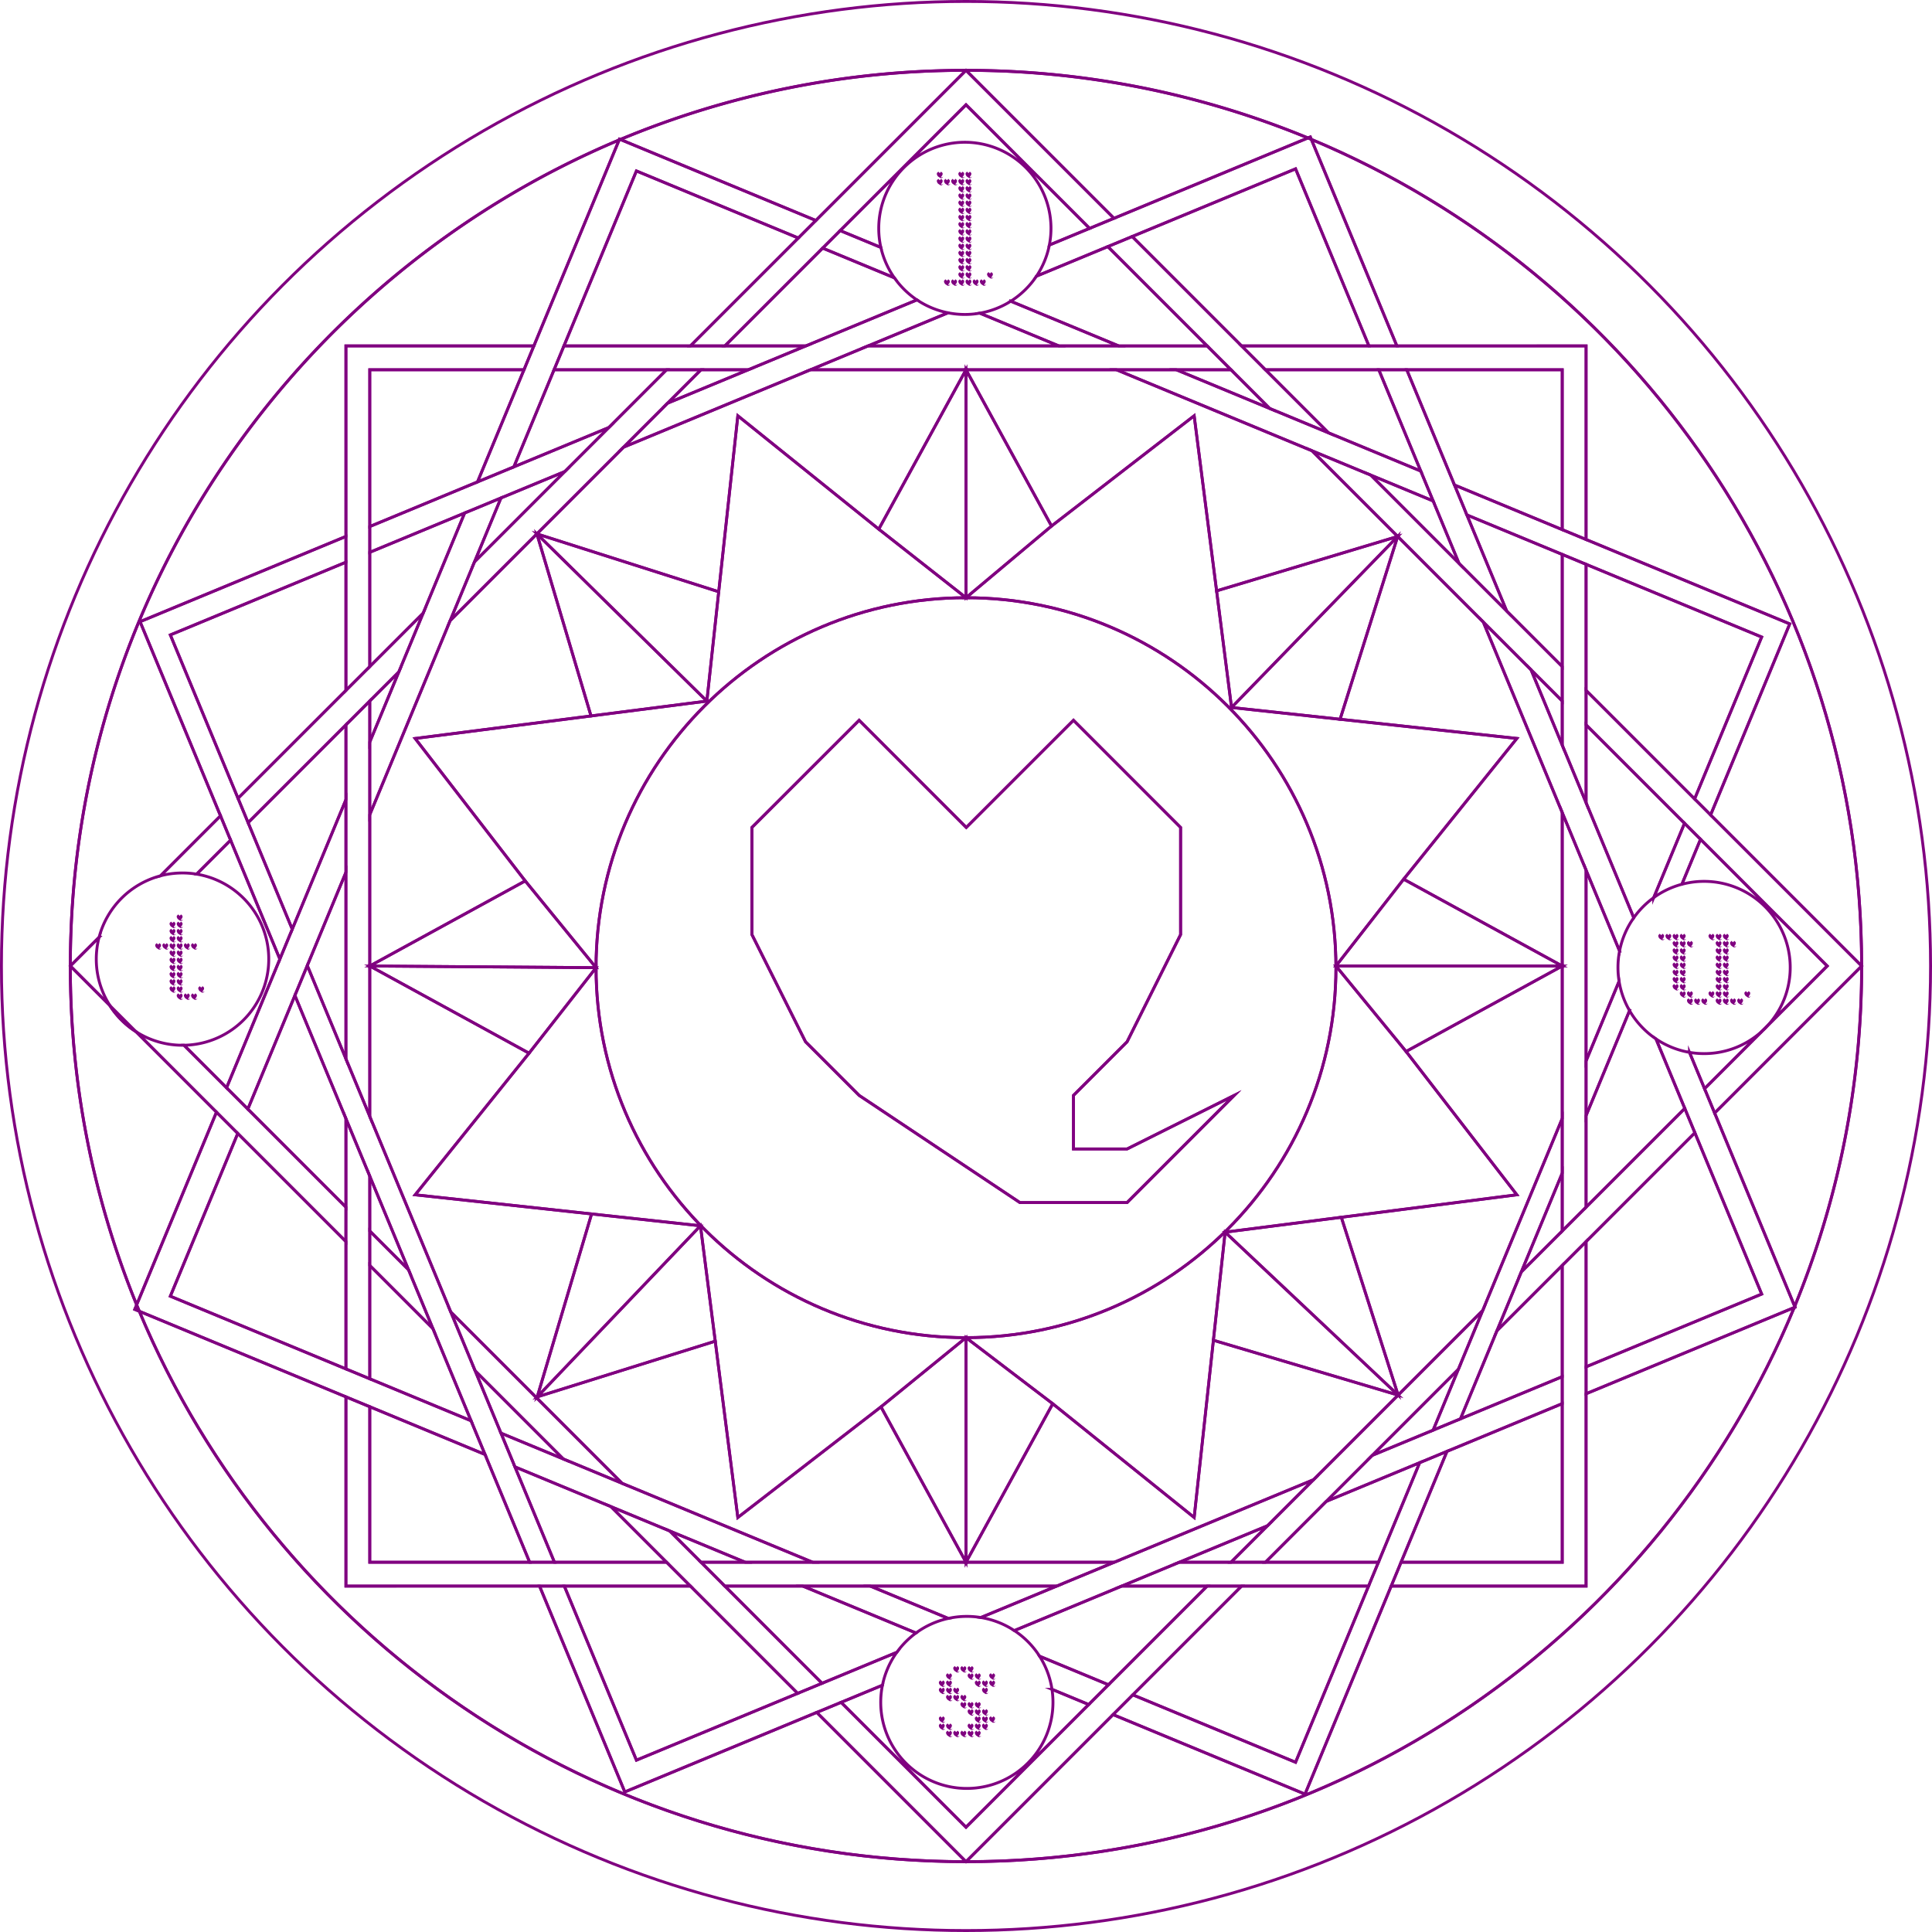 <svg xmlns="http://www.w3.org/2000/svg" viewBox="0 0 2019 2019"><defs><style>.cls-1{fill:none;stroke:purple;stroke-miterlimit:10;stroke-width:3px;}.cls-2{fill:purple;}</style></defs><g id="Layer_2" data-name="Layer 2"><g id="Layer_1-2" data-name="Layer 1"><path class="cls-1" d="M140.84,1368.35l4.76,2c-.94-2.24-1.88-4.48-2.8-6.72Z"/><path class="cls-1" d="M1369.33,143.11l-2.5,1,3.53,1.46Z"/><circle class="cls-1" cx="1009.5" cy="1009.5" r="1008"/><path class="cls-1" d="M1009.5,1945.5c-389,0-722.65-237.37-863.9-575.17l-4.76-2,2-4.74A933.45,933.45,0,0,1,73.5,1009.5C73.5,621.08,310.1,287.93,647,146.28l.36-.87.86.36a939,939,0,0,1,718.57-1.62l2.5-1,1,2.5c337.79,141.27,575.14,474.85,575.14,863.89a933.24,933.24,0,0,1-70,355.7l.36.86-.86.35C1734.72,1706.3,1400.05,1945.5,1009.5,1945.5Z"/><path class="cls-1" d="M1875.53,1365.2c-.16.41-.33.81-.5,1.21l.86-.35Z"/><path class="cls-1" d="M647.4,145.41l-.36.87,1.22-.51Z"/><path class="cls-1" d="M651.69,467.31,847,386.42l60.17-24.92,83.56-34.61a89.7,89.7,0,0,1-32.47-13.49L842.1,361.5l-60.17,24.92-84.25,34.9Z"/><polygon class="cls-1" points="781.93 386.42 732.58 386.42 697.68 421.32 781.93 386.42"/><polygon class="cls-1" points="470.44 648.56 561.07 557.93 561.07 557.93 561.07 557.93 651.69 467.31 697.68 421.32 732.58 386.42 696.58 386.42 636.23 446.77 590.24 492.76 495.9 587.1 470.44 648.56"/><polygon class="cls-1" points="590.24 492.76 523.53 520.39 495.9 587.1 590.24 492.76"/><polygon class="cls-1" points="485.56 536.12 386.42 577.18 386.42 696.58 442.2 640.8 485.56 536.12"/><polygon class="cls-1" points="416.74 702.26 386.42 775.46 386.42 851.39 470.44 648.56 495.9 587.1 523.53 520.39 485.56 536.12 442.2 640.8 416.74 702.26"/><polygon class="cls-1" points="1326.85 426.85 1286.42 386.42 1229.25 386.42 1326.85 426.85"/><polygon class="cls-1" points="1440.89 386.42 1322.42 386.42 1388.31 452.31 1484.73 492.25 1440.89 386.42"/><polygon class="cls-1" points="1497.68 523.52 1524.67 588.67 1574.54 638.54 1532.94 538.13 1519.99 506.85 1470.11 386.42 1440.89 386.42 1484.73 492.25 1497.68 523.52"/><polygon class="cls-1" points="1166.7 386.42 1371.08 471.08 1432.53 496.53 1497.68 523.52 1484.73 492.25 1388.31 452.31 1326.85 426.85 1229.25 386.42 1166.7 386.42"/><polygon class="cls-1" points="907.13 361.5 846.96 386.42 1009.5 386.42 1166.7 386.42 1229.25 386.42 1286.42 386.42 1261.5 361.5 1169.08 361.5 1106.53 361.5 907.13 361.5"/><polygon class="cls-1" points="386.42 732.58 416.74 702.26 442.2 640.8 386.42 696.58 361.5 721.5 248.74 834.26 259.28 859.72 361.5 757.5 386.42 732.58"/><path class="cls-1" d="M1106.53,361.5h62.55l-112.8-46.72a89.49,89.49,0,0,1-32.39,12.49Z"/><polygon class="cls-1" points="538.13 1532.92 579.41 1632.58 696.58 1632.58 638.49 1574.49 538.13 1532.92"/><path class="cls-1" d="M957.24,1706.52l-118.34-49H757.5l101.57,101.57,78.14-32.37A90.23,90.23,0,0,1,957.24,1706.52Z"/><path class="cls-1" d="M1372.67,1546.33l-208.22,86.25-60.17,24.92L1025,1690.36a89.56,89.56,0,0,1,35,13.67l112.32-46.53,60.17-24.92,92.14-38.17Z"/><polygon class="cls-1" points="732.58 1632.58 699.94 1599.94 638.49 1574.49 696.58 1632.58 721.5 1657.5 833.61 1769.61 859.07 1759.07 757.5 1657.5 732.58 1632.58"/><polygon class="cls-1" points="1632.58 696.58 1632.58 579.39 1532.94 538.13 1574.54 638.54 1632.58 696.58"/><polygon class="cls-1" points="361.5 757.5 259.28 859.72 305.4 971.06 361.5 835.63 361.5 757.5"/><polygon class="cls-1" points="1434.13 1520.87 1524.01 1430.99 1549.46 1369.54 1461.07 1457.93 1461.07 1457.93 1461.07 1457.93 1372.67 1546.33 1324.59 1594.41 1286.42 1632.58 1322.42 1632.58 1386.04 1568.96 1434.13 1520.87"/><polygon class="cls-1" points="1497.68 1494.55 1434.13 1520.87 1386.04 1568.96 1483.6 1528.55 1512.15 1516.72 1632.58 1466.84 1632.58 1438.67 1526.23 1482.72 1497.68 1494.55"/><polygon class="cls-1" points="1322.42 1632.58 1440.51 1632.58 1483.6 1528.55 1386.04 1568.96 1322.42 1632.58"/><polygon class="cls-1" points="1232.45 1632.58 1286.42 1632.58 1324.59 1594.41 1232.45 1632.58"/><polygon class="cls-1" points="386.42 851.39 386.42 775.46 386.42 732.58 361.5 757.5 361.5 835.63 361.5 911.57 361.5 1106.5 386.42 1166.67 386.42 1009.5 386.42 851.39"/><polygon class="cls-1" points="699.94 1599.94 778.73 1632.58 849.22 1632.58 650.1 1550.1 588.64 1524.64 523.53 1497.67 538.13 1532.92 638.49 1574.49 699.94 1599.94"/><polygon class="cls-1" points="361.5 835.63 305.4 971.06 292.45 1002.32 236.76 1136.77 259.01 1159.01 308.18 1040.29 321.13 1009.03 361.5 911.57 361.5 835.63"/><polygon class="cls-1" points="321.13 1009.03 361.5 1106.5 361.5 911.57 321.13 1009.03"/><polygon class="cls-1" points="496.56 1432.56 523.53 1497.67 588.64 1524.64 496.56 1432.56"/><polygon class="cls-1" points="650.1 1550.1 471.1 1371.1 496.56 1432.56 588.64 1524.64 650.1 1550.1"/><polygon class="cls-1" points="1632.58 1438.67 1632.58 1322.42 1564.38 1390.62 1526.23 1482.72 1632.58 1438.67"/><polygon class="cls-1" points="849.22 1632.58 1009.5 1632.58 920.63 1470.21 771.06 1585.81 747.46 1401.57 561.44 1459.76 618.22 1268.62 433.85 1248.6 552.87 1100.61 386.42 1009.5 386.42 1166.67 471.1 1371.1 650.1 1550.1 849.22 1632.58"/><path class="cls-1" d="M1023.89,327.27a90.59,90.59,0,0,1-33.2-.38L907.13,361.5h199.4Z"/><polygon class="cls-1" points="849.22 1632.58 778.73 1632.58 732.58 1632.58 757.5 1657.5 838.9 1657.5 909.39 1657.5 1104.28 1657.5 1164.45 1632.58 1009.5 1632.58 849.22 1632.58"/><polygon class="cls-1" points="1497.68 523.52 1432.53 496.53 1524.67 588.67 1497.68 523.52"/><polygon class="cls-1" points="386.42 732.58 386.42 775.46 416.74 702.26 386.42 732.58"/><path class="cls-1" d="M1009.5,624.64,918.34,553,771.06,434.51l-20,183.91L738.7,732.67,617.62,748.18,433.85,771.72l115,148.85,74,90.68C622.89,797.73,796,624.64,1009.5,624.64Z"/><polygon class="cls-1" points="426.9 1326.9 386.42 1229.18 386.42 1286.42 426.9 1326.9"/><path class="cls-1" d="M1271.38,617.47l-23.44-183L1098.88,549.72l-89.38,74.92c213.52,0,386.61,173.09,386.61,386.61S1223,1397.87,1009.5,1397.87l90.65,69.09,147.79,118.85,20.1-185.19,12.26-113,121.42-15.55,183.43-23.5-115.76-149.77-73.28-89.33,70.76-90.7,118.28-147.08-184.72-20.05L1287,739.36Z"/><polygon class="cls-1" points="1497.68 1494.55 1524.01 1430.99 1434.13 1520.87 1497.68 1494.55"/><path class="cls-1" d="M991,1691.29a90.47,90.47,0,0,1,34-.93l79.33-32.86H909.39Z"/><polygon class="cls-1" points="361.5 587.51 178.01 663.51 248.74 834.26 361.5 721.5 361.5 587.51"/><path class="cls-1" d="M241,878l-35.51,35.51A90,90,0,0,1,192.3,1092.3l44.46,44.46,55.69-134.44Z"/><polygon class="cls-1" points="1632.58 553.49 1632.58 386.42 1470.11 386.42 1519.99 506.85 1632.58 553.49"/><polygon class="cls-1" points="1247.94 434.51 1271.38 617.47 1460.6 560.6 1371.08 471.08 1166.7 386.42 1009.5 386.42 1098.88 549.72 1247.94 434.51"/><path class="cls-1" d="M838.9,1657.5l118.34,49A89.59,89.59,0,0,1,991,1691.29l-81.57-33.79Z"/><polygon class="cls-1" points="699.94 1599.94 732.58 1632.58 778.73 1632.58 699.94 1599.94"/><path class="cls-1" d="M1692.49,993.83l-35-84.47v199.35l34.49-83.26a90.7,90.7,0,0,1,.5-31.62Z"/><polygon class="cls-1" points="1585.15 1248.6 1401.72 1272.1 1461.07 1457.93 1549.46 1369.54 1632.58 1168.88 1632.58 1009.5 1469.38 1098.83 1585.15 1248.6"/><polygon class="cls-1" points="1247.94 1585.81 1100.15 1466.96 1009.5 1632.58 1164.45 1632.58 1372.67 1546.33 1461.07 1457.93 1268.04 1400.62 1247.94 1585.81"/><polygon class="cls-1" points="771.06 434.51 918.34 552.96 1009.5 386.42 846.96 386.42 651.69 467.31 561.07 557.93 751.1 618.42 771.06 434.51"/><path class="cls-1" d="M1875.53,1365.2a933.24,933.24,0,0,0,70-355.7l-153.66,153.66Z"/><polygon class="cls-1" points="1524.67 588.67 1432.53 496.53 1371.08 471.08 1460.6 560.6 1550.12 650.12 1599.99 699.99 1632.58 732.58 1632.58 696.58 1574.54 638.54 1524.67 588.67"/><polygon class="cls-1" points="1632.58 778.66 1632.58 732.58 1599.99 699.99 1632.58 778.66"/><path class="cls-1" d="M1550.12,650.12l82.46,199.07,24.92,60.17,35,84.47a89.43,89.43,0,0,1,14.84-34.71L1657.5,838.83l-24.92-60.17L1600,700Z"/><polygon class="cls-1" points="1460.6 560.6 1400.43 751.67 1585.15 771.72 1466.87 918.8 1632.58 1009.5 1632.58 849.19 1550.12 650.12 1460.6 560.6"/><polygon class="cls-1" points="1464.16 1632.58 1632.58 1632.58 1632.58 1466.84 1512.15 1516.72 1464.16 1632.58"/><path class="cls-1" d="M1780.84,921.05a90,90,0,0,1,66.77,150.34l61.89-61.89L1777.09,877.09l-19.46,47A89.68,89.68,0,0,1,1780.84,921.05Z"/><polygon class="cls-1" points="589.73 1657.5 665.09 1839.42 833.61 1769.61 721.5 1657.5 589.73 1657.5"/><polygon class="cls-1" points="433.85 771.72 617.62 748.18 561.07 557.93 470.44 648.56 386.42 851.39 386.42 1009.5 548.89 920.57 433.85 771.72"/><polygon class="cls-1" points="834.27 248.73 665.09 178.65 589.34 361.5 721.5 361.5 834.27 248.73"/><path class="cls-1" d="M622.89,1011.25l-70,89.36-119,148,184.37,20L732,1281l15.45,120.6,23.6,184.24,149.57-115.6,88.87-72.34C796,1397.87,622.89,1224.77,622.89,1011.25Z"/><path class="cls-1" d="M1757.63,924.08l19.46-47-16.72-16.72-32.18,77.68A89.39,89.39,0,0,1,1757.63,924.08Z"/><path class="cls-1" d="M167.75,915.25l62.68-62.68-84.05-202.9,215.12-89.1V361.5H557.89L647,146.28C310.1,287.93,73.5,621.08,73.5,1009.5l30.05-30A90.17,90.17,0,0,1,167.75,915.25Z"/><polygon class="cls-1" points="553.51 1632.58 506.87 1519.97 386.42 1470.08 386.42 1632.58 553.51 1632.58"/><path class="cls-1" d="M547.57,386.42,499,503.6l38-15.72,42-101.46,10.32-24.92,75.74-182.85,169.19,70.08,18.32-18.32L648.26,145.77l-1.22.51L557.89,361.5Z"/><polygon class="cls-1" points="579.41 1632.58 538.13 1532.92 523.53 1497.67 496.56 1432.56 471.1 1371.1 386.42 1166.67 361.5 1106.5 321.13 1009.03 308.18 1040.29 361.5 1169.01 386.42 1229.18 426.9 1326.9 452.36 1388.36 492.27 1484.72 506.87 1519.97 553.51 1632.58 579.41 1632.58"/><path class="cls-1" d="M1099.36,1765.39l38.36,15.89,20.65-20.65-72-29.83A88.91,88.91,0,0,1,1099.36,1765.39Z"/><polygon class="cls-1" points="721.5 1657.5 696.58 1632.58 579.41 1632.58 553.51 1632.58 386.42 1632.58 386.42 1470.08 361.5 1459.76 361.5 1657.5 563.84 1657.5 589.73 1657.5 721.5 1657.5"/><path class="cls-1" d="M937.21,1726.7l-78.14,32.37-25.46,10.54-168.52,69.81L589.73,1657.5H563.84l89.1,215.12,200.59-83.09L879,1779l43.19-17.89A89.29,89.29,0,0,1,937.21,1726.7Z"/><path class="cls-1" d="M1100.39,1779a90,90,0,1,1-178.21-17.89L879,1779,1009.5,1909.5l128.22-128.22-38.36-15.89A89.58,89.58,0,0,1,1100.39,1779Z"/><path class="cls-1" d="M205.46,913.54,241,878l-10.54-25.46-62.68,62.68a90.78,90.78,0,0,1,37.71-1.71Z"/><polygon class="cls-1" points="292.45 1002.32 305.4 971.06 259.28 859.72 248.74 834.26 178.01 663.51 361.5 587.51 361.5 560.57 146.38 649.67 230.43 852.57 240.97 878.03 292.45 1002.32"/><path class="cls-1" d="M100.62,1002.32a90.28,90.28,0,0,1,2.93-22.87l-30,30,41.24,41.24A89.59,89.59,0,0,1,100.62,1002.32Z"/><polygon class="cls-1" points="248.46 1184.46 178.01 1354.55 361.5 1430.56 361.5 1297.5 248.46 1184.46"/><polygon class="cls-1" points="386.42 1286.42 386.42 1229.18 361.5 1169.01 361.5 1261.5 361.5 1297.5 361.5 1430.56 386.42 1440.88 386.42 1322.42 386.42 1286.42"/><path class="cls-1" d="M361.5,1261.5,259,1159l-22.25-22.25L192.3,1092.3l-1.68,0a89.54,89.54,0,0,1-48.43-14.13l84,84,22.24,22.24,113,113Z"/><polygon class="cls-1" points="386.42 1322.42 386.42 1440.88 492.27 1484.72 452.36 1388.36 386.42 1322.42"/><polygon class="cls-1" points="1632.58 1168.88 1549.46 1369.54 1524.01 1430.99 1497.68 1494.55 1526.23 1482.72 1564.38 1390.62 1589.84 1329.16 1632.58 1225.98 1632.58 1168.88"/><path class="cls-1" d="M1657.5,361.5V563.81L1870.34,652l-82.7,199.67L1945.5,1009.5c0-389-237.35-722.62-575.14-863.89l89.42,215.89Z"/><path class="cls-1" d="M1138.66,238.66l-42.05,17.42a89.33,89.33,0,0,1-13.44,32.5l74.54-30.87,25.45-10.55,170.76-70.72,76.65,185.06h29.21l-89.42-215.89-3.53-1.46-202.71,84Z"/><polygon class="cls-1" points="834.27 248.73 721.5 361.5 757.5 361.5 859.73 259.27 878.05 240.95 1009.5 109.5 1138.66 238.66 1164.12 228.12 1009.5 73.5 852.59 230.41 834.27 248.73"/><path class="cls-1" d="M1366.83,144.15A933.09,933.09,0,0,0,1009.5,73.5l154.62,154.62Z"/><path class="cls-1" d="M1770.91,834.91,1657.5,721.5v36l102.87,102.87,16.72,16.72L1909.5,1009.5l-61.89,61.89a90.71,90.71,0,0,1-6.43,6.43l-59.88,59.88,10.54,25.46L1945.5,1009.5,1787.64,851.64Z"/><path class="cls-1" d="M1702.93,1056.13l-45.43,109.68v95.69l103.14-103.14-30.1-72.66A90.62,90.62,0,0,1,1702.93,1056.13Z"/><polygon class="cls-1" points="361.5 721.5 386.42 696.58 386.42 577.18 386.42 550.25 386.42 386.42 547.57 386.42 557.89 361.5 361.5 361.5 361.5 560.57 361.5 587.51 361.5 721.5"/><polygon class="cls-1" points="1440.51 1632.58 1322.42 1632.58 1286.42 1632.58 1232.45 1632.58 1172.28 1657.5 1261.5 1657.5 1297.5 1657.5 1430.18 1657.5 1440.51 1632.58"/><polygon class="cls-1" points="1430.18 1657.5 1297.5 1657.5 1183.83 1771.17 1353.91 1841.63 1430.18 1657.5"/><path class="cls-1" d="M1060,1704a90.37,90.37,0,0,1,26.38,26.77l72,29.83L1261.5,1657.5h-89.22Z"/><path class="cls-1" d="M1009.5,73.5a933.18,933.18,0,0,0-361.24,72.27l204.33,84.64Z"/><polygon class="cls-1" points="1512.15 1516.72 1483.6 1528.55 1440.51 1632.58 1430.18 1657.5 1353.91 1841.63 1183.83 1771.17 1163.18 1791.82 1363.78 1874.91 1453.84 1657.5 1464.16 1632.58 1512.15 1516.72"/><polygon class="cls-1" points="1657.5 1428.35 1840.99 1352.34 1771.18 1183.82 1657.5 1297.5 1657.5 1428.35"/><polygon class="cls-1" points="1632.58 1286.42 1589.84 1329.16 1564.38 1390.62 1632.58 1322.42 1657.5 1297.5 1771.18 1183.82 1760.64 1158.36 1657.5 1261.5 1632.58 1286.42"/><polygon class="cls-1" points="1632.58 1322.42 1632.58 1438.67 1632.58 1466.84 1632.58 1632.58 1464.16 1632.58 1453.84 1657.5 1657.5 1657.5 1657.5 1456.52 1657.5 1428.35 1657.5 1297.5 1632.58 1322.42"/><polygon class="cls-1" points="1632.58 579.39 1632.58 696.58 1632.58 732.58 1632.58 778.66 1657.5 838.83 1657.5 757.5 1657.5 721.5 1657.5 589.72 1632.58 579.39"/><path class="cls-1" d="M1707.33,959.12a90.5,90.5,0,0,1,20.86-21.07l32.18-77.68L1657.5,757.5v81.33Z"/><path class="cls-1" d="M1780.84,1101.05a91.35,91.35,0,0,1-15.26-1.29l15.72,37.94,59.88-59.88A89.68,89.68,0,0,1,1780.84,1101.05Z"/><path class="cls-1" d="M386.42,1470.08,506.87,1520l-14.6-35.24-105.85-43.85-24.92-10.32-183.49-76,70.45-170.09-22.24-22.24L142.8,1363.61c.92,2.24,1.86,4.48,2.8,6.72l215.9,89.43Z"/><path class="cls-1" d="M142.19,1078.19a90.41,90.41,0,0,1-27.45-27.45L73.5,1009.5a933.45,933.45,0,0,0,69.3,354.11l83.42-201.39Z"/><polygon class="cls-1" points="1322.42 386.42 1440.89 386.42 1470.11 386.42 1632.58 386.42 1632.58 553.49 1657.5 563.81 1657.5 361.5 1459.79 361.5 1430.57 361.5 1297.5 361.5 1322.42 386.42"/><polygon class="cls-1" points="1657.5 589.72 1657.5 721.5 1770.91 834.91 1840.99 665.72 1657.5 589.72"/><polygon class="cls-1" points="1519.99 506.85 1532.94 538.13 1632.58 579.39 1657.5 589.72 1840.99 665.72 1770.91 834.91 1787.63 851.63 1870.34 651.97 1657.5 563.81 1632.58 553.49 1519.99 506.85"/><polygon class="cls-1" points="1430.57 361.5 1353.91 176.44 1183.16 247.16 1297.5 361.5 1430.57 361.5"/><path class="cls-1" d="M1791.84,1163.16l-10.54-25.46-15.72-37.94a89.68,89.68,0,0,1-35-14.06l30.1,72.66,10.55,25.45,69.8,168.53-183.49,76v28.17L1875,1366.41c.17-.4.34-.8.5-1.21Z"/><polygon class="cls-1" points="1657.5 909.36 1632.58 849.19 1632.58 1009.5 1632.58 1168.88 1632.58 1225.98 1632.58 1286.42 1657.5 1261.5 1657.5 1165.81 1657.5 1108.71 1657.5 909.36"/><polygon class="cls-1" points="1589.84 1329.16 1632.58 1286.42 1632.58 1225.98 1589.84 1329.16"/><path class="cls-1" d="M652.94,1872.62l-89.1-215.12H361.5V1459.76l-215.9-89.43c141.25,337.8,474.85,575.17,863.9,575.17l-156-156Z"/><polygon class="cls-1" points="361.5 1261.5 361.5 1169.01 308.18 1040.29 259.01 1159.01 361.5 1261.5"/><polygon class="cls-1" points="1183.83 1771.17 1297.5 1657.5 1261.5 1657.5 1158.37 1760.63 1137.72 1781.28 1009.5 1909.5 878.99 1778.99 853.53 1789.53 1009.5 1945.5 1163.18 1791.82 1183.83 1771.17"/><path class="cls-1" d="M1657.5,1657.5H1453.84l-90.06,217.41-200.6-83.09L1009.5,1945.5c390.55,0,725.22-239.2,865.53-579.09l-217.53,90.11Z"/><path class="cls-1" d="M1657.5,1108.71v57.1l45.43-109.68a89.43,89.43,0,0,1-10.94-30.68Z"/><path class="cls-1" d="M920.53,258.55,878.05,241l-18.32,18.32,74.89,31A89.56,89.56,0,0,1,920.53,258.55Z"/><polygon class="cls-1" points="732.58 386.42 781.93 386.42 842.1 361.5 757.5 361.5 721.5 361.5 589.34 361.5 579.02 386.42 696.58 386.42 732.58 386.42"/><path class="cls-1" d="M958.22,313.4a90.67,90.67,0,0,1-23.6-23.11l-74.89-31L757.5,361.5h84.6Z"/><polygon class="cls-1" points="696.58 386.42 579.02 386.42 537 487.88 636.23 446.77 696.58 386.42"/><polygon class="cls-1" points="386.42 550.25 499.03 503.6 547.57 386.42 386.42 386.42 386.42 550.25"/><polygon class="cls-1" points="386.42 577.18 485.56 536.12 523.53 520.39 590.24 492.76 636.23 446.77 537 487.88 499.03 503.6 386.42 550.25 386.42 577.18"/><path class="cls-1" d="M918.31,238.62a90,90,0,1,1,178.3,17.46l42.05-17.42L1009.5,109.5,878.05,241l42.48,17.6A90.24,90.24,0,0,1,918.31,238.62Z"/><polygon class="cls-1" points="1286.42 386.42 1326.85 426.85 1388.31 452.31 1322.42 386.42 1297.5 361.5 1183.16 247.16 1157.71 257.71 1261.5 361.5 1286.42 386.42"/><path class="cls-1" d="M1056.28,314.78l112.8,46.72h92.42L1157.71,257.71l-74.54,30.87A90.65,90.65,0,0,1,1056.28,314.78Z"/><polygon class="cls-1" points="386.42 1322.42 452.36 1388.36 426.9 1326.9 386.42 1286.42 386.42 1322.42"/><path class="cls-1" d="M1847.61,1071.39l-6.43,6.43A90.71,90.71,0,0,0,1847.61,1071.39Z"/><path class="cls-1" d="M142.19,1078.19l-27.45-27.45A90.41,90.41,0,0,0,142.19,1078.19Z"/><path class="cls-1" d="M1396.11,1011.25c0-213.52-173.09-386.61-386.61-386.61S622.89,797.73,622.89,1011.25,796,1397.87,1009.5,1397.87,1396.11,1224.77,1396.11,1011.25ZM1065.8,1256.71l-168-112-56-56-56-112v-112l112.05-112,111.94,112,112-112,111.94,112v112l-55.92,112-56,56v56h56l111.94-56-111.94,112Z"/><polygon class="cls-1" points="1177.85 1200.69 1121.83 1200.69 1121.83 1144.72 1177.85 1088.69 1233.77 976.7 1233.77 864.71 1121.83 752.71 1009.78 864.71 897.84 752.71 785.79 864.71 785.79 976.7 841.82 1088.69 897.84 1144.72 1065.81 1256.71 1177.85 1256.71 1289.79 1144.72 1177.85 1200.69"/><polygon class="cls-1" points="561.44 1459.76 747.46 1401.57 732.01 1280.97 561.44 1459.76"/><polygon class="cls-1" points="618.22 1268.62 561.44 1459.76 732.01 1280.97 618.22 1268.62"/><polygon class="cls-1" points="1009.5 624.64 1009.5 386.42 918.34 552.96 1009.5 624.64"/><polygon class="cls-1" points="1098.88 549.72 1009.5 386.42 1009.5 624.64 1098.88 549.72"/><polygon class="cls-1" points="386.42 1009.5 552.87 1100.61 622.89 1011.25 386.42 1009.5"/><polygon class="cls-1" points="548.89 920.57 386.42 1009.5 622.89 1011.25 548.89 920.57"/><polygon class="cls-1" points="1009.5 1397.87 1009.5 1632.58 1100.15 1466.96 1009.5 1397.87"/><polygon class="cls-1" points="920.63 1470.21 1009.5 1632.58 1009.5 1397.87 920.63 1470.21"/><polygon class="cls-1" points="1280.31 1287.65 1461.07 1457.93 1461.07 1457.93 1401.72 1272.1 1280.31 1287.65"/><polygon class="cls-1" points="1280.31 1287.65 1268.04 1400.62 1461.07 1457.93 1461.07 1457.93 1280.31 1287.65"/><polygon class="cls-1" points="738.7 732.67 561.07 557.93 561.07 557.93 617.62 748.18 738.7 732.67"/><polygon class="cls-1" points="738.7 732.67 751.1 618.42 561.07 557.93 561.07 557.93 738.7 732.67"/><polygon class="cls-1" points="1469.38 1098.83 1632.58 1009.5 1396.11 1009.5 1469.38 1098.83"/><polygon class="cls-1" points="1396.11 1009.5 1632.58 1009.5 1466.87 918.8 1396.11 1009.5"/><polygon class="cls-1" points="1400.43 751.67 1460.6 560.6 1286.99 739.36 1400.43 751.67"/><polygon class="cls-1" points="1286.99 739.36 1460.6 560.6 1271.38 617.47 1286.99 739.36"/><path class="cls-2" d="M979.06,182.37v-1.5l1.5-1.5,1.5,1.5,1.5-1.5,1.5,1.5v1.5l-.75,1.5-.75.75v.75h.75l1.5-.75-1.5,1.5h-1.5l-2.25-1.5-.75-.75Zm0,7.5v-1.5l1.5-1.5,1.5,1.5,1.5-1.5,1.5,1.5v1.5l-.75,1.5-.75.75v.75h.75l1.5-.75-1.5,1.5h-1.5l-2.25-1.5-.75-.75Zm7.5,0v-1.5l1.5-1.5,1.5,1.5,1.5-1.5,1.5,1.5v1.5l-.75,1.5-.75.75v.75h.75l1.5-.75-1.5,1.5h-1.5l-2.25-1.5-.75-.75Zm0,105v-1.5l1.5-1.5,1.5,1.5,1.5-1.5,1.5,1.5v1.5l-.75,1.5-.75.75v.75h.75l1.5-.75-1.5,1.5h-1.5l-2.25-1.5-.75-.75Zm7.5-105v-1.5l1.5-1.5,1.5,1.5,1.5-1.5,1.5,1.5v1.5l-.75,1.5-.75.75v.75h.75l1.5-.75-1.5,1.5h-1.5l-2.25-1.5-.75-.75Zm0,105v-1.5l1.5-1.5,1.5,1.5,1.5-1.5,1.5,1.5v1.5l-.75,1.5-.75.75v.75h.75l1.5-.75-1.5,1.5h-1.5l-2.25-1.5-.75-.75Zm7.5-112.5v-1.5l1.5-1.5,1.5,1.5,1.5-1.5,1.5,1.5v1.5l-.75,1.5-.75.75v.75h.75l1.5-.75-1.5,1.5h-1.5l-2.25-1.5-.75-.75Zm0,7.5v-1.5l1.5-1.5,1.5,1.5,1.5-1.5,1.5,1.5v1.5l-.75,1.5-.75.75v.75h.75l1.5-.75-1.5,1.5h-1.5l-2.25-1.5-.75-.75Zm0,7.5v-1.5l1.5-1.5,1.5,1.5,1.5-1.5,1.5,1.5v1.5l-.75,1.5-.75.75v.75h.75l1.5-.75-1.5,1.5h-1.5l-2.25-1.5-.75-.75Zm0,7.5v-1.5l1.5-1.5,1.5,1.5,1.5-1.5,1.5,1.5v1.5l-.75,1.5-.75.75v.75h.75l1.5-.75-1.5,1.5h-1.5l-2.25-1.5-.75-.75Zm0,7.5v-1.5l1.5-1.5,1.5,1.5,1.5-1.5,1.5,1.5v1.5l-.75,1.5-.75.75v.75h.75l1.5-.75-1.5,1.5h-1.5l-2.25-1.5-.75-.75Zm0,7.5v-1.5l1.5-1.5,1.5,1.5,1.5-1.5,1.5,1.5v1.5l-.75,1.5-.75.75v.75h.75l1.5-.75-1.5,1.5h-1.5l-2.25-1.5-.75-.75Zm0,7.5v-1.5l1.5-1.5,1.5,1.5,1.5-1.5,1.5,1.5v1.5l-.75,1.5-.75.75v.75h.75l1.5-.75-1.5,1.5h-1.5l-2.25-1.5-.75-.75Zm0,7.5v-1.5l1.5-1.5,1.5,1.5,1.5-1.5,1.5,1.5v1.5l-.75,1.5-.75.75v.75h.75l1.5-.75-1.5,1.5h-1.5l-2.25-1.5-.75-.75Zm0,7.5v-1.5l1.5-1.5,1.5,1.5,1.5-1.5,1.5,1.5v1.5l-.75,1.5-.75.75v.75h.75l1.5-.75-1.5,1.5h-1.5l-2.25-1.5-.75-.75Zm0,7.5v-1.5l1.5-1.5,1.5,1.5,1.5-1.5,1.5,1.5v1.5l-.75,1.5-.75.75v.75h.75l1.5-.75-1.5,1.5h-1.5l-2.25-1.5-.75-.75Zm0,7.5v-1.5l1.5-1.5,1.5,1.5,1.5-1.5,1.5,1.5v1.5l-.75,1.5-.75.75v.75h.75l1.5-.75-1.5,1.5h-1.5l-2.25-1.5-.75-.75Zm0,7.5v-1.5l1.5-1.5,1.5,1.5,1.5-1.5,1.5,1.5v1.5l-.75,1.5-.75.75v.75h.75l1.5-.75-1.5,1.5h-1.5l-2.25-1.5-.75-.75Zm0,7.5v-1.5l1.5-1.5,1.5,1.5,1.5-1.5,1.5,1.5v1.5l-.75,1.5-.75.75v.75h.75l1.5-.75-1.5,1.5h-1.5l-2.25-1.5-.75-.75Zm0,7.5v-1.5l1.5-1.5,1.5,1.5,1.5-1.5,1.5,1.5v1.5l-.75,1.5-.75.75v.75h.75l1.5-.75-1.5,1.5h-1.5l-2.25-1.5-.75-.75Zm0,7.5v-1.5l1.5-1.5,1.5,1.5,1.5-1.5,1.5,1.5v1.5l-.75,1.5-.75.75v.75h.75l1.5-.75-1.5,1.5h-1.5l-2.25-1.5-.75-.75Zm0,7.5v-1.5l1.5-1.5,1.5,1.5,1.5-1.5,1.5,1.5v1.5l-.75,1.5-.75.75v.75h.75l1.5-.75-1.5,1.5h-1.5l-2.25-1.5-.75-.75Zm7.5-112.5v-1.5l1.5-1.5,1.5,1.5,1.5-1.5,1.5,1.5v1.5l-.75,1.5-.75.75v.75h.75l1.5-.75-1.5,1.5h-1.5l-2.25-1.5-.75-.75Zm0,7.5v-1.5l1.5-1.5,1.5,1.5,1.5-1.5,1.5,1.5v1.5l-.75,1.5-.75.75v.75h.75l1.5-.75-1.5,1.5h-1.5l-2.25-1.5-.75-.75Zm0,7.5v-1.5l1.5-1.5,1.5,1.5,1.5-1.5,1.5,1.5v1.5l-.75,1.5-.75.75v.75h.75l1.5-.75-1.5,1.5h-1.5l-2.25-1.5-.75-.75Zm0,7.5v-1.5l1.5-1.5,1.5,1.5,1.5-1.5,1.5,1.5v1.5l-.75,1.5-.75.75v.75h.75l1.5-.75-1.5,1.5h-1.5l-2.25-1.5-.75-.75Zm0,7.5v-1.5l1.5-1.5,1.5,1.5,1.5-1.5,1.5,1.5v1.5l-.75,1.5-.75.75v.75h.75l1.5-.75-1.5,1.5h-1.5l-2.25-1.5-.75-.75Zm0,7.5v-1.5l1.5-1.5,1.5,1.5,1.5-1.5,1.5,1.5v1.5l-.75,1.5-.75.75v.75h.75l1.5-.75-1.5,1.5h-1.5l-2.25-1.5-.75-.75Zm0,7.5v-1.5l1.5-1.5,1.5,1.5,1.5-1.5,1.5,1.5v1.5l-.75,1.5-.75.75v.75h.75l1.5-.75-1.5,1.5h-1.5l-2.25-1.5-.75-.75Zm0,7.5v-1.5l1.5-1.5,1.5,1.5,1.5-1.5,1.5,1.5v1.5l-.75,1.5-.75.75v.75h.75l1.5-.75-1.5,1.5h-1.5l-2.25-1.5-.75-.75Zm0,7.5v-1.5l1.5-1.5,1.5,1.5,1.5-1.5,1.5,1.5v1.5l-.75,1.5-.75.75v.75h.75l1.5-.75-1.5,1.5h-1.5l-2.25-1.5-.75-.75Zm0,7.5v-1.5l1.5-1.5,1.5,1.5,1.5-1.5,1.5,1.5v1.5l-.75,1.5-.75.75v.75h.75l1.5-.75-1.5,1.5h-1.5l-2.25-1.5-.75-.75Zm0,7.5v-1.5l1.5-1.5,1.5,1.5,1.5-1.5,1.5,1.5v1.5l-.75,1.5-.75.75v.75h.75l1.5-.75-1.5,1.5h-1.5l-2.25-1.5-.75-.75Zm0,7.5v-1.5l1.5-1.5,1.5,1.5,1.5-1.5,1.5,1.5v1.5l-.75,1.5-.75.75v.75h.75l1.5-.75-1.5,1.5h-1.5l-2.25-1.5-.75-.75Zm0,7.5v-1.5l1.5-1.5,1.5,1.5,1.5-1.5,1.5,1.5v1.5l-.75,1.5-.75.75v.75h.75l1.5-.75-1.5,1.5h-1.5l-2.25-1.5-.75-.75Zm0,7.5v-1.5l1.5-1.5,1.5,1.5,1.5-1.5,1.5,1.5v1.5l-.75,1.5-.75.75v.75h.75l1.5-.75-1.5,1.5h-1.5l-2.25-1.5-.75-.75Zm0,7.5v-1.5l1.5-1.5,1.5,1.5,1.5-1.5,1.5,1.5v1.5l-.75,1.5-.75.75v.75h.75l1.5-.75-1.5,1.5h-1.5l-2.25-1.5-.75-.75Zm0,7.5v-1.5l1.5-1.5,1.5,1.5,1.5-1.5,1.5,1.5v1.5l-.75,1.5-.75.75v.75h.75l1.5-.75-1.5,1.5h-1.5l-2.25-1.5-.75-.75Zm7.5,0v-1.5l1.5-1.5,1.5,1.5,1.5-1.5,1.5,1.5v1.5l-.75,1.5-.75.75v.75h.75l1.5-.75-1.5,1.5h-1.5l-2.25-1.5-.75-.75Zm7.5,0v-1.5l1.5-1.5,1.5,1.5,1.5-1.5,1.5,1.5v1.5l-.75,1.5-.75.75v.75h.75l1.5-.75-1.5,1.5h-1.5l-2.25-1.5-.75-.75Zm7.5-7.5v-1.5l1.5-1.5,1.5,1.5,1.5-1.5,1.5,1.5v1.5l-.75,1.5-.75.75v.75h.75l1.5-.75-1.5,1.5h-1.5l-2.25-1.5-.75-.75Z"/><path class="cls-2" d="M1733,978.78v-1.5l1.5-1.5,1.5,1.5,1.5-1.5,1.5,1.5v1.5l-.75,1.5-.75.75v.75h.75l1.5-.75-1.5,1.5h-1.5l-2.25-1.5-.75-.75Zm7.5,0v-1.5l1.5-1.5,1.5,1.5,1.5-1.5,1.5,1.5v1.5l-.75,1.5-.75.75v.75h.75l1.5-.75-1.5,1.5h-1.5L1742,981l-.75-.75Zm7.5,0v-1.5l1.5-1.5,1.5,1.5,1.5-1.5,1.5,1.5v1.5l-.75,1.5-.75.75v.75h.75l1.5-.75-1.5,1.5h-1.5l-2.25-1.5-.75-.75Zm0,7.5v-1.5l1.5-1.5,1.5,1.5,1.5-1.5,1.5,1.5v1.5l-.75,1.5-.75.75v.75h.75l1.5-.75-1.5,1.5h-1.5l-2.25-1.5-.75-.75Zm0,7.5v-1.5l1.5-1.5,1.5,1.5,1.5-1.5,1.5,1.5v1.5l-.75,1.5-.75.75v.75h.75l1.5-.75-1.5,1.5h-1.5l-2.25-1.5-.75-.75Zm0,7.5v-1.5l1.5-1.5,1.5,1.5,1.5-1.5,1.5,1.5v1.5l-.75,1.5-.75.75v.75h.75l1.5-.75-1.5,1.5h-1.5l-2.25-1.5-.75-.75Zm0,7.5v-1.5l1.5-1.5,1.5,1.5,1.5-1.5,1.5,1.5v1.5l-.75,1.5-.75.75v.75h.75l1.5-.75-1.5,1.5h-1.5l-2.25-1.5-.75-.75Zm0,7.5v-1.5l1.5-1.5,1.5,1.5,1.5-1.5,1.5,1.5v1.5l-.75,1.5-.75.75v.75h.75l1.5-.75-1.5,1.5h-1.5l-2.25-1.5-.75-.75Zm0,7.5v-1.5l1.5-1.5,1.5,1.5,1.5-1.5,1.5,1.5v1.5l-.75,1.5-.75.75v.75h.75l1.5-.75-1.5,1.5h-1.5l-2.25-1.5-.75-.75Zm0,7.5v-1.5l1.5-1.5,1.5,1.5,1.5-1.5,1.5,1.5v1.5l-.75,1.5-.75.75v.75h.75l1.5-.75-1.5,1.5h-1.5l-2.25-1.5-.75-.75Zm7.5-52.5v-1.5l1.5-1.5,1.5,1.5,1.5-1.5,1.5,1.5v1.5l-.75,1.5-.75.75v.75h.75l1.5-.75-1.5,1.5h-1.5L1757,981l-.75-.75Zm0,7.5v-1.5l1.5-1.5,1.5,1.5,1.5-1.5,1.5,1.5v1.5l-.75,1.5-.75.75v.75h.75l1.5-.75-1.5,1.5h-1.5l-2.25-1.5-.75-.75Zm0,7.5v-1.5l1.5-1.5,1.5,1.5,1.5-1.5,1.5,1.5v1.5l-.75,1.5-.75.75v.75h.75l1.5-.75-1.5,1.5h-1.5L1757,996l-.75-.75Zm0,7.5v-1.5l1.5-1.5,1.5,1.5,1.5-1.5,1.5,1.5v1.5l-.75,1.5-.75.75v.75h.75l1.5-.75-1.5,1.5h-1.5l-2.25-1.5-.75-.75Zm0,7.5v-1.5l1.5-1.5,1.5,1.5,1.5-1.5,1.5,1.5v1.5l-.75,1.5-.75.75v.75h.75l1.5-.75-1.5,1.5h-1.5L1757,1011l-.75-.75Zm0,7.5v-1.5l1.5-1.5,1.5,1.5,1.5-1.5,1.5,1.5v1.5l-.75,1.5-.75.75v.75h.75l1.5-.75-1.5,1.5h-1.5l-2.25-1.5-.75-.75Zm0,7.5v-1.5l1.5-1.5,1.5,1.5,1.5-1.5,1.5,1.5v1.5l-.75,1.5-.75.75v.75h.75l1.5-.75-1.5,1.5h-1.5L1757,1026l-.75-.75Zm0,7.5v-1.5l1.5-1.5,1.5,1.5,1.5-1.5,1.5,1.5v1.5l-.75,1.5-.75.75v.75h.75l1.5-.75-1.5,1.5h-1.5l-2.25-1.5-.75-.75Zm0,7.5v-1.5l1.5-1.5,1.5,1.5,1.5-1.5,1.5,1.5v1.5l-.75,1.5-.75.75v.75h.75l1.5-.75-1.5,1.5h-1.5L1757,1041l-.75-.75Zm7.5-52.5v-1.5l1.5-1.5,1.5,1.5,1.5-1.5,1.5,1.5v1.5l-.75,1.5-.75.75v.75h.75l1.5-.75-1.5,1.5h-1.5l-2.25-1.5-.75-.75Zm0,52.5v-1.5l1.5-1.5,1.5,1.5,1.5-1.5,1.5,1.5v1.5l-.75,1.5-.75.75v.75h.75l1.5-.75-1.5,1.5h-1.5l-2.25-1.5-.75-.75Zm0,7.5v-1.5l1.5-1.5,1.5,1.5,1.5-1.5,1.5,1.5v1.5l-.75,1.5-.75.75v.75h.75l1.5-.75-1.5,1.5h-1.5l-2.25-1.5-.75-.75Zm7.5,0v-1.5l1.5-1.5,1.5,1.5,1.5-1.5,1.5,1.5v1.5l-.75,1.5-.75.75v.75h.75l1.5-.75-1.5,1.5h-1.5l-2.25-1.5-.75-.75Zm7.5,0v-1.5l1.5-1.5,1.5,1.5,1.5-1.5,1.5,1.5v1.5l-.75,1.5-.75.75v.75h.75l1.5-.75-1.5,1.5h-1.5l-2.25-1.5-.75-.75Zm7.5-67.5v-1.5l1.5-1.5,1.5,1.5,1.5-1.5,1.5,1.5v1.5l-.75,1.5-.75.75v.75h.75l1.5-.75-1.5,1.5h-1.5L1787,981l-.75-.75Zm0,60v-1.5l1.5-1.5,1.5,1.5,1.5-1.5,1.5,1.5v1.5l-.75,1.5-.75.75v.75h.75l1.5-.75-1.5,1.5h-1.5L1787,1041l-.75-.75Zm7.5-60v-1.5l1.5-1.5,1.5,1.5,1.5-1.5,1.5,1.5v1.5l-.75,1.5-.75.75v.75h.75l1.5-.75-1.5,1.5h-1.5l-2.25-1.5-.75-.75Zm0,7.5v-1.5l1.5-1.5,1.5,1.5,1.5-1.5,1.5,1.5v1.5l-.75,1.5-.75.75v.75h.75l1.5-.75-1.5,1.5h-1.5l-2.25-1.5-.75-.75Zm0,7.5v-1.5l1.5-1.5,1.5,1.5,1.5-1.5,1.5,1.5v1.5l-.75,1.5-.75.75v.75h.75l1.5-.75-1.5,1.5h-1.5l-2.25-1.5-.75-.75Zm0,7.5v-1.5l1.5-1.5,1.5,1.5,1.5-1.5,1.5,1.5v1.5l-.75,1.5-.75.75v.75h.75l1.5-.75-1.5,1.5h-1.5l-2.25-1.5-.75-.75Zm0,7.5v-1.5l1.5-1.5,1.5,1.5,1.5-1.5,1.5,1.5v1.5l-.75,1.5-.75.75v.75h.75l1.5-.75-1.5,1.5h-1.5l-2.25-1.5-.75-.75Zm0,7.5v-1.5l1.5-1.5,1.5,1.5,1.5-1.5,1.5,1.5v1.5l-.75,1.5-.75.75v.75h.75l1.5-.75-1.5,1.5h-1.5l-2.25-1.5-.75-.75Zm0,7.5v-1.5l1.5-1.5,1.5,1.5,1.5-1.5,1.5,1.5v1.5l-.75,1.5-.75.75v.75h.75l1.5-.75-1.5,1.5h-1.5l-2.25-1.5-.75-.75Zm0,7.5v-1.5l1.5-1.5,1.5,1.5,1.5-1.5,1.5,1.5v1.5l-.75,1.5-.75.75v.75h.75l1.5-.75-1.5,1.5h-1.5l-2.25-1.5-.75-.75Zm0,7.5v-1.5l1.5-1.5,1.5,1.5,1.5-1.5,1.5,1.5v1.5l-.75,1.5-.75.75v.75h.75l1.5-.75-1.5,1.5h-1.5l-2.25-1.5-.75-.75Zm0,7.5v-1.5l1.5-1.5,1.5,1.5,1.5-1.5,1.5,1.5v1.5l-.75,1.5-.75.75v.75h.75l1.5-.75-1.5,1.5h-1.5l-2.25-1.5-.75-.75Zm7.5-67.5v-1.5l1.5-1.5,1.5,1.5,1.5-1.5,1.5,1.5v1.5l-.75,1.5-.75.75v.75h.75l1.5-.75-1.5,1.5h-1.5L1802,981l-.75-.75Zm0,7.5v-1.5l1.5-1.5,1.5,1.5,1.5-1.5,1.5,1.5v1.5l-.75,1.5-.75.75v.75h.75l1.5-.75-1.5,1.5h-1.5l-2.25-1.5-.75-.75Zm0,7.5v-1.5l1.5-1.5,1.5,1.5,1.5-1.5,1.5,1.5v1.5l-.75,1.5-.75.75v.75h.75l1.5-.75-1.5,1.5h-1.5L1802,996l-.75-.75Zm0,7.5v-1.5l1.5-1.5,1.5,1.5,1.5-1.5,1.5,1.5v1.5l-.75,1.5-.75.75v.75h.75l1.5-.75-1.5,1.5h-1.5l-2.25-1.5-.75-.75Zm0,7.5v-1.5l1.5-1.5,1.5,1.5,1.5-1.5,1.5,1.5v1.5l-.75,1.5-.75.75v.75h.75l1.5-.75-1.5,1.5h-1.5L1802,1011l-.75-.75Zm0,7.5v-1.5l1.5-1.5,1.5,1.5,1.5-1.5,1.5,1.5v1.5l-.75,1.5-.75.75v.75h.75l1.5-.75-1.5,1.5h-1.5l-2.25-1.5-.75-.75Zm0,7.5v-1.5l1.5-1.5,1.5,1.5,1.5-1.5,1.5,1.5v1.5l-.75,1.5-.75.75v.75h.75l1.5-.75-1.5,1.5h-1.5L1802,1026l-.75-.75Zm0,7.5v-1.5l1.5-1.5,1.5,1.5,1.5-1.5,1.5,1.5v1.5l-.75,1.5-.75.75v.75h.75l1.5-.75-1.5,1.5h-1.5l-2.25-1.5-.75-.75Zm0,7.5v-1.5l1.5-1.5,1.5,1.5,1.5-1.5,1.5,1.5v1.5l-.75,1.5-.75.75v.75h.75l1.5-.75-1.5,1.5h-1.5L1802,1041l-.75-.75Zm0,7.5v-1.5l1.5-1.5,1.5,1.5,1.5-1.5,1.5,1.5v1.5l-.75,1.5-.75.75v.75h.75l1.5-.75-1.5,1.5h-1.5l-2.25-1.5-.75-.75Zm7.5-60v-1.5l1.5-1.5,1.5,1.5,1.5-1.5,1.5,1.5v1.5l-.75,1.5-.75.75v.75h.75l1.5-.75-1.5,1.5h-1.5l-2.25-1.5-.75-.75Zm0,60v-1.5l1.5-1.5,1.5,1.5,1.5-1.5,1.5,1.5v1.5l-.75,1.5-.75.75v.75h.75l1.5-.75-1.5,1.5h-1.5l-2.25-1.5-.75-.75Zm7.5,0v-1.5l1.5-1.5,1.5,1.5,1.5-1.5,1.5,1.5v1.5l-.75,1.5-.75.75v.75h.75l1.5-.75-1.5,1.5h-1.5l-2.25-1.5-.75-.75Zm7.5-7.5v-1.5l1.5-1.5,1.5,1.5,1.5-1.5,1.5,1.5v1.5l-.75,1.5-.75.75v.75h.75l1.5-.75-1.5,1.5h-1.5l-2.25-1.5-.75-.75Z"/><path class="cls-2" d="M162.24,988.59v-1.5l1.5-1.5,1.5,1.5,1.5-1.5,1.5,1.5v1.5l-.75,1.5-.75.75v.75h.75l1.5-.75-1.5,1.5H166l-2.25-1.5-.75-.75Zm7.5,0v-1.5l1.5-1.5,1.5,1.5,1.5-1.5,1.5,1.5v1.5l-.75,1.5-.75.75v.75H175l1.5-.75-1.5,1.5h-1.5l-2.25-1.5-.75-.75Zm7.5-22.5v-1.5l1.5-1.5,1.5,1.5,1.5-1.5,1.5,1.5v1.5l-.75,1.5-.75.75v.75h.75l1.5-.75-1.5,1.5H181l-2.25-1.5-.75-.75Zm0,7.5v-1.5l1.5-1.5,1.5,1.5,1.5-1.5,1.5,1.5v1.5l-.75,1.5-.75.75v.75h.75l1.5-.75-1.5,1.5H181l-2.25-1.5-.75-.75Zm0,7.5v-1.5l1.5-1.5,1.5,1.5,1.5-1.5,1.5,1.5v1.5l-.75,1.5-.75.75v.75h.75l1.5-.75-1.5,1.5H181l-2.25-1.5-.75-.75Zm0,7.5v-1.5l1.5-1.5,1.5,1.5,1.5-1.5,1.5,1.5v1.5l-.75,1.5-.75.75v.75h.75l1.5-.75-1.5,1.5H181l-2.25-1.5-.75-.75Zm0,7.5v-1.5l1.5-1.5,1.5,1.5,1.5-1.5,1.5,1.5v1.5l-.75,1.5-.75.75v.75h.75l1.5-.75-1.5,1.5H181l-2.25-1.5-.75-.75Zm0,7.5v-1.5l1.5-1.5,1.5,1.5,1.5-1.5,1.5,1.5v1.5l-.75,1.5-.75.75v.75h.75l1.5-.75-1.5,1.5H181l-2.25-1.5-.75-.75Zm0,7.5v-1.5l1.5-1.5,1.5,1.5,1.5-1.5,1.5,1.5v1.5l-.75,1.5-.75.75v.75h.75l1.5-.75-1.5,1.5H181l-2.25-1.5-.75-.75Zm0,7.5v-1.5l1.5-1.5,1.5,1.5,1.5-1.5,1.5,1.5v1.5l-.75,1.5-.75.75v.75h.75l1.5-.75-1.5,1.5H181l-2.25-1.5-.75-.75Zm0,7.5v-1.5l1.5-1.5,1.5,1.5,1.5-1.5,1.5,1.5v1.5l-.75,1.5-.75.75v.75h.75l1.5-.75-1.5,1.5H181l-2.25-1.5-.75-.75Zm0,7.5v-1.5l1.5-1.5,1.5,1.5,1.5-1.5,1.5,1.5v1.5l-.75,1.5-.75.75v.75h.75l1.5-.75-1.5,1.5H181l-2.25-1.5-.75-.75Zm7.5-75v-1.5l1.5-1.5,1.5,1.5,1.5-1.5,1.5,1.5v1.5l-.75,1.5-.75.75v.75H190l1.5-.75-1.5,1.5h-1.5l-2.25-1.5-.75-.75Zm0,7.5v-1.5l1.5-1.5,1.5,1.5,1.5-1.5,1.5,1.5v1.5l-.75,1.5-.75.75v.75H190l1.5-.75-1.5,1.5h-1.5l-2.25-1.5-.75-.75Zm0,7.5v-1.5l1.5-1.5,1.5,1.5,1.5-1.5,1.5,1.5v1.5l-.75,1.5-.75.75v.75H190l1.5-.75-1.5,1.5h-1.5l-2.25-1.5-.75-.75Zm0,7.5v-1.5l1.5-1.5,1.5,1.5,1.5-1.5,1.5,1.5v1.5l-.75,1.5-.75.75v.75H190l1.5-.75-1.5,1.5h-1.5l-2.25-1.5-.75-.75Zm0,7.5v-1.5l1.5-1.5,1.5,1.5,1.5-1.5,1.5,1.5v1.5l-.75,1.5-.75.75v.75H190l1.5-.75-1.5,1.5h-1.5l-2.25-1.5-.75-.75Zm0,7.5v-1.5l1.5-1.5,1.5,1.5,1.5-1.5,1.5,1.5v1.5l-.75,1.5-.75.75v.75H190l1.5-.75-1.5,1.5h-1.5l-2.25-1.5-.75-.75Zm0,7.5v-1.5l1.5-1.5,1.5,1.5,1.5-1.5,1.5,1.5v1.5l-.75,1.5-.75.75v.75H190l1.5-.75-1.5,1.5h-1.5l-2.25-1.5-.75-.75Zm0,7.5v-1.5l1.5-1.5,1.5,1.5,1.5-1.5,1.5,1.5v1.5l-.75,1.5-.75.75v.75H190l1.5-.75-1.5,1.5h-1.5l-2.25-1.5-.75-.75Zm0,7.5v-1.5l1.5-1.5,1.5,1.5,1.5-1.5,1.5,1.5v1.5l-.75,1.5-.75.75v.75H190l1.5-.75-1.5,1.5h-1.5l-2.25-1.5-.75-.75Zm0,7.5v-1.5l1.5-1.5,1.5,1.5,1.5-1.5,1.5,1.5v1.5l-.75,1.5-.75.75v.75H190l1.5-.75-1.5,1.5h-1.5l-2.25-1.5-.75-.75Zm0,7.5v-1.5l1.5-1.5,1.5,1.5,1.5-1.5,1.5,1.5v1.5l-.75,1.5-.75.75v.75H190l1.5-.75-1.5,1.5h-1.5l-2.25-1.5-.75-.75Zm0,7.5v-1.5l1.5-1.5,1.5,1.5,1.5-1.5,1.5,1.5v1.5l-.75,1.5-.75.75v.75H190l1.5-.75-1.5,1.5h-1.5l-2.25-1.5-.75-.75Zm7.5-52.5v-1.5l1.5-1.5,1.5,1.5,1.5-1.5,1.5,1.5v1.5l-.75,1.5-.75.75v.75h.75l1.5-.75-1.5,1.5H196l-2.25-1.5-.75-.75Zm0,52.5v-1.5l1.5-1.5,1.5,1.5,1.5-1.5,1.5,1.5v1.5l-.75,1.5-.75.75v.75h.75l1.5-.75-1.5,1.5H196l-2.25-1.5-.75-.75Zm7.5-52.5v-1.5l1.5-1.5,1.5,1.5,1.5-1.5,1.5,1.5v1.5l-.75,1.5-.75.75v.75H205l1.5-.75-1.5,1.5h-1.5l-2.25-1.5-.75-.75Zm0,52.5v-1.5l1.5-1.5,1.5,1.5,1.5-1.5,1.5,1.5v1.5l-.75,1.5-.75.75v.75H205l1.5-.75-1.5,1.5h-1.5l-2.25-1.5-.75-.75Zm7.5-7.5v-1.5l1.5-1.5,1.5,1.5,1.5-1.5,1.5,1.5v1.5l-.75,1.5-.75.75v.75h.75l1.5-.75-1.5,1.5H211l-2.25-1.5-.75-.75Z"/><path class="cls-2" d="M981.19,1759.07v-1.5l1.5-1.5,1.5,1.5,1.5-1.5,1.51,1.5v1.5l-.75,1.5-.76.75v.75h.76l1.5-.75-1.5,1.5h-1.51l-2.25-1.5-.75-.75Zm0,7.5v-1.5l1.5-1.5,1.5,1.5,1.5-1.5,1.51,1.5v1.5l-.75,1.5-.76.75v.75h.76l1.5-.75-1.5,1.5h-1.51l-2.25-1.5-.75-.75Zm0,30v-1.5l1.5-1.5,1.5,1.5,1.5-1.5,1.51,1.5v1.5l-.75,1.5-.76.75v.75h.76l1.5-.75-1.5,1.5h-1.51l-2.25-1.5-.75-.75Zm0,7.5v-1.5l1.5-1.5,1.5,1.5,1.5-1.5,1.51,1.5v1.5l-.75,1.5-.76.75v.75h.76l1.5-.75-1.5,1.5h-1.51l-2.25-1.5-.75-.75Zm7.51-52.5v-1.5l1.5-1.5,1.51,1.5,1.5-1.5,1.5,1.5v1.5l-.75,1.5-.75.75v.75H994l1.51-.75-1.51,1.5h-1.5l-2.26-1.5-.75-.75Zm0,7.5v-1.5l1.5-1.5,1.51,1.5,1.5-1.5,1.5,1.5v1.5l-.75,1.5-.75.75v.75H994l1.51-.75-1.51,1.5h-1.5l-2.26-1.5-.75-.75Zm0,7.5v-1.5l1.5-1.5,1.51,1.5,1.5-1.5,1.5,1.5v1.5l-.75,1.5-.75.75v.75H994l1.51-.75-1.51,1.5h-1.5l-2.26-1.5-.75-.75Zm0,7.5v-1.5l1.5-1.5,1.51,1.5,1.5-1.5,1.5,1.5v1.5l-.75,1.5-.75.75v.75H994l1.51-.75-1.51,1.5h-1.5l-2.26-1.5-.75-.75Zm0,30v-1.5l1.5-1.5,1.51,1.5,1.5-1.5,1.5,1.5v1.5l-.75,1.5-.75.75v.75H994l1.51-.75-1.51,1.5h-1.5l-2.26-1.5-.75-.75Zm0,7.5v-1.5l1.5-1.5,1.51,1.5,1.5-1.5,1.5,1.5v1.5l-.75,1.5-.75.75v.75H994l1.51-.75-1.51,1.5h-1.5l-2.26-1.5-.75-.75Zm7.52-67.5v-1.5l1.5-1.5,1.51,1.5,1.5-1.5,1.5,1.5v1.5l-.75,1.5-.75.75v.75h.75l1.5-.75-1.5,1.5H1000l-2.26-1.5-.75-.75Zm0,22.5v-1.5l1.5-1.5,1.51,1.5,1.5-1.5,1.5,1.5v1.5l-.75,1.5-.75.75v.75h.75l1.5-.75-1.5,1.5H1000l-2.26-1.5-.75-.75Zm0,7.5v-1.5l1.5-1.5,1.51,1.5,1.5-1.5,1.5,1.5v1.5l-.75,1.5-.75.75v.75h.75l1.5-.75-1.5,1.5H1000l-2.26-1.5-.75-.75Zm0,37.5v-1.5l1.5-1.5,1.51,1.5,1.5-1.5,1.5,1.5v1.5l-.75,1.5-.75.75v.75h.75l1.5-.75-1.5,1.5H1000l-2.26-1.5-.75-.75Zm7.51-67.5v-1.5l1.51-1.5,1.5,1.5,1.5-1.5,1.51,1.5v1.5l-.75,1.5-.76.75v.75h.76l1.5-.75-1.5,1.5h-1.51l-2.25-1.5-.75-.75Zm0,30v-1.5l1.51-1.5,1.5,1.5,1.5-1.5,1.51,1.5v1.5l-.75,1.5-.76.75v.75h.76l1.5-.75-1.5,1.5h-1.51l-2.25-1.5-.75-.75Zm0,7.5v-1.5l1.51-1.5,1.5,1.5,1.5-1.5,1.51,1.5v1.5l-.75,1.5-.76.75v.75h.76l1.5-.75-1.5,1.5h-1.51l-2.25-1.5-.75-.75Zm0,30v-1.5l1.51-1.5,1.5,1.5,1.5-1.5,1.51,1.5v1.5l-.75,1.5-.76.75v.75h.76l1.5-.75-1.5,1.5h-1.51l-2.25-1.5-.75-.75Zm7.52-67.5v-1.5l1.5-1.5,1.51,1.5,1.5-1.5,1.5,1.5v1.5l-.75,1.5-.75.75v.75h.75l1.51-.75-1.51,1.5H1015l-2.26-1.5-.75-.75Zm0,7.5v-1.5l1.5-1.5,1.51,1.5,1.5-1.5,1.5,1.5v1.5l-.75,1.5-.75.75v.75h.75l1.51-.75-1.51,1.5H1015l-2.26-1.5-.75-.75Zm0,30v-1.5l1.5-1.5,1.51,1.5,1.5-1.5,1.5,1.5v1.5l-.75,1.5-.75.75v.75h.75l1.51-.75-1.51,1.5H1015l-2.26-1.5-.75-.75Zm0,7.5v-1.5l1.5-1.5,1.51,1.5,1.5-1.5,1.5,1.5v1.5l-.75,1.5-.75.75v.75h.75l1.51-.75-1.51,1.5H1015l-2.26-1.5-.75-.75Zm0,15v-1.5l1.5-1.5,1.51,1.5,1.5-1.5,1.5,1.5v1.5l-.75,1.5-.75.75v.75h.75l1.51-.75-1.51,1.5H1015l-2.26-1.5-.75-.75Zm0,7.5v-1.5l1.5-1.5,1.51,1.5,1.5-1.5,1.5,1.5v1.5l-.75,1.5-.75.75v.75h.75l1.51-.75-1.51,1.5H1015l-2.26-1.5-.75-.75Zm7.52-60v-1.5l1.5-1.5,1.5,1.5,1.51-1.5,1.5,1.5v1.5l-.75,1.5-.75.75v.75h.75l1.5-.75-1.5,1.5h-1.5l-2.26-1.5-.75-.75Zm0,7.5v-1.5l1.5-1.5,1.5,1.5,1.51-1.5,1.5,1.5v1.5l-.75,1.5-.75.75v.75h.75l1.5-.75-1.5,1.5h-1.5l-2.26-1.5-.75-.75Zm0,22.5v-1.5l1.5-1.5,1.5,1.5,1.51-1.5,1.5,1.5v1.5l-.75,1.5-.75.75v.75h.75l1.5-.75-1.5,1.5h-1.5l-2.26-1.5-.75-.75Zm0,7.5v-1.5l1.5-1.5,1.5,1.5,1.51-1.5,1.5,1.5v1.5l-.75,1.5-.75.75v.75h.75l1.5-.75-1.5,1.5h-1.5l-2.26-1.5-.75-.75Zm0,7.5v-1.5l1.5-1.5,1.5,1.5,1.51-1.5,1.5,1.5v1.5l-.75,1.5-.75.75v.75h.75l1.5-.75-1.5,1.5h-1.5l-2.26-1.5-.75-.75Zm0,7.5v-1.5l1.5-1.5,1.5,1.5,1.51-1.5,1.5,1.5v1.5l-.75,1.5-.75.75v.75h.75l1.5-.75-1.5,1.5h-1.5l-2.26-1.5-.75-.75Zm0,7.5v-1.5l1.5-1.5,1.5,1.5,1.51-1.5,1.5,1.5v1.5l-.75,1.5-.75.75v.75h.75l1.5-.75-1.5,1.5h-1.5l-2.26-1.5-.75-.75Zm7.51-52.5v-1.5l1.51-1.5,1.5,1.5,1.5-1.5,1.51,1.5v1.5l-.75,1.5-.76.75v.75h.76l1.5-.75-1.5,1.5H1030l-2.25-1.5-.75-.75Zm0,7.5v-1.5l1.51-1.5,1.5,1.5,1.5-1.5,1.51,1.5v1.5l-.75,1.5-.76.75v.75h.76l1.5-.75-1.5,1.5H1030l-2.25-1.5-.75-.75Zm0,22.5v-1.5l1.51-1.5,1.5,1.5,1.5-1.5,1.51,1.5v1.5l-.75,1.5-.76.75v.75h.76l1.5-.75-1.5,1.5H1030l-2.25-1.5-.75-.75Zm0,7.5v-1.5l1.51-1.5,1.5,1.5,1.5-1.5,1.51,1.5v1.5l-.75,1.5-.76.75v.75h.76l1.5-.75-1.5,1.5H1030l-2.25-1.5-.75-.75Zm0,7.5v-1.5l1.51-1.5,1.5,1.5,1.5-1.5,1.51,1.5v1.5l-.75,1.5-.76.75v.75h.76l1.5-.75-1.5,1.5H1030l-2.25-1.5-.75-.75Zm7.52-52.5v-1.5l1.5-1.5,1.51,1.5,1.5-1.5,1.5,1.5v1.5l-.75,1.5-.75.75v.75h.75l1.51-.75-1.51,1.5h-1.5l-2.26-1.5-.75-.75Zm0,7.5v-1.5l1.5-1.5,1.51,1.5,1.5-1.5,1.5,1.5v1.5l-.75,1.5-.75.75v.75h.75l1.51-.75-1.51,1.5h-1.5l-2.26-1.5-.75-.75Zm0,37.5v-1.5l1.5-1.5,1.51,1.5,1.5-1.5,1.5,1.5v1.5l-.75,1.5-.75.75v.75h.75l1.51-.75-1.51,1.5h-1.5l-2.26-1.5-.75-.75Z"/></g></g></svg>